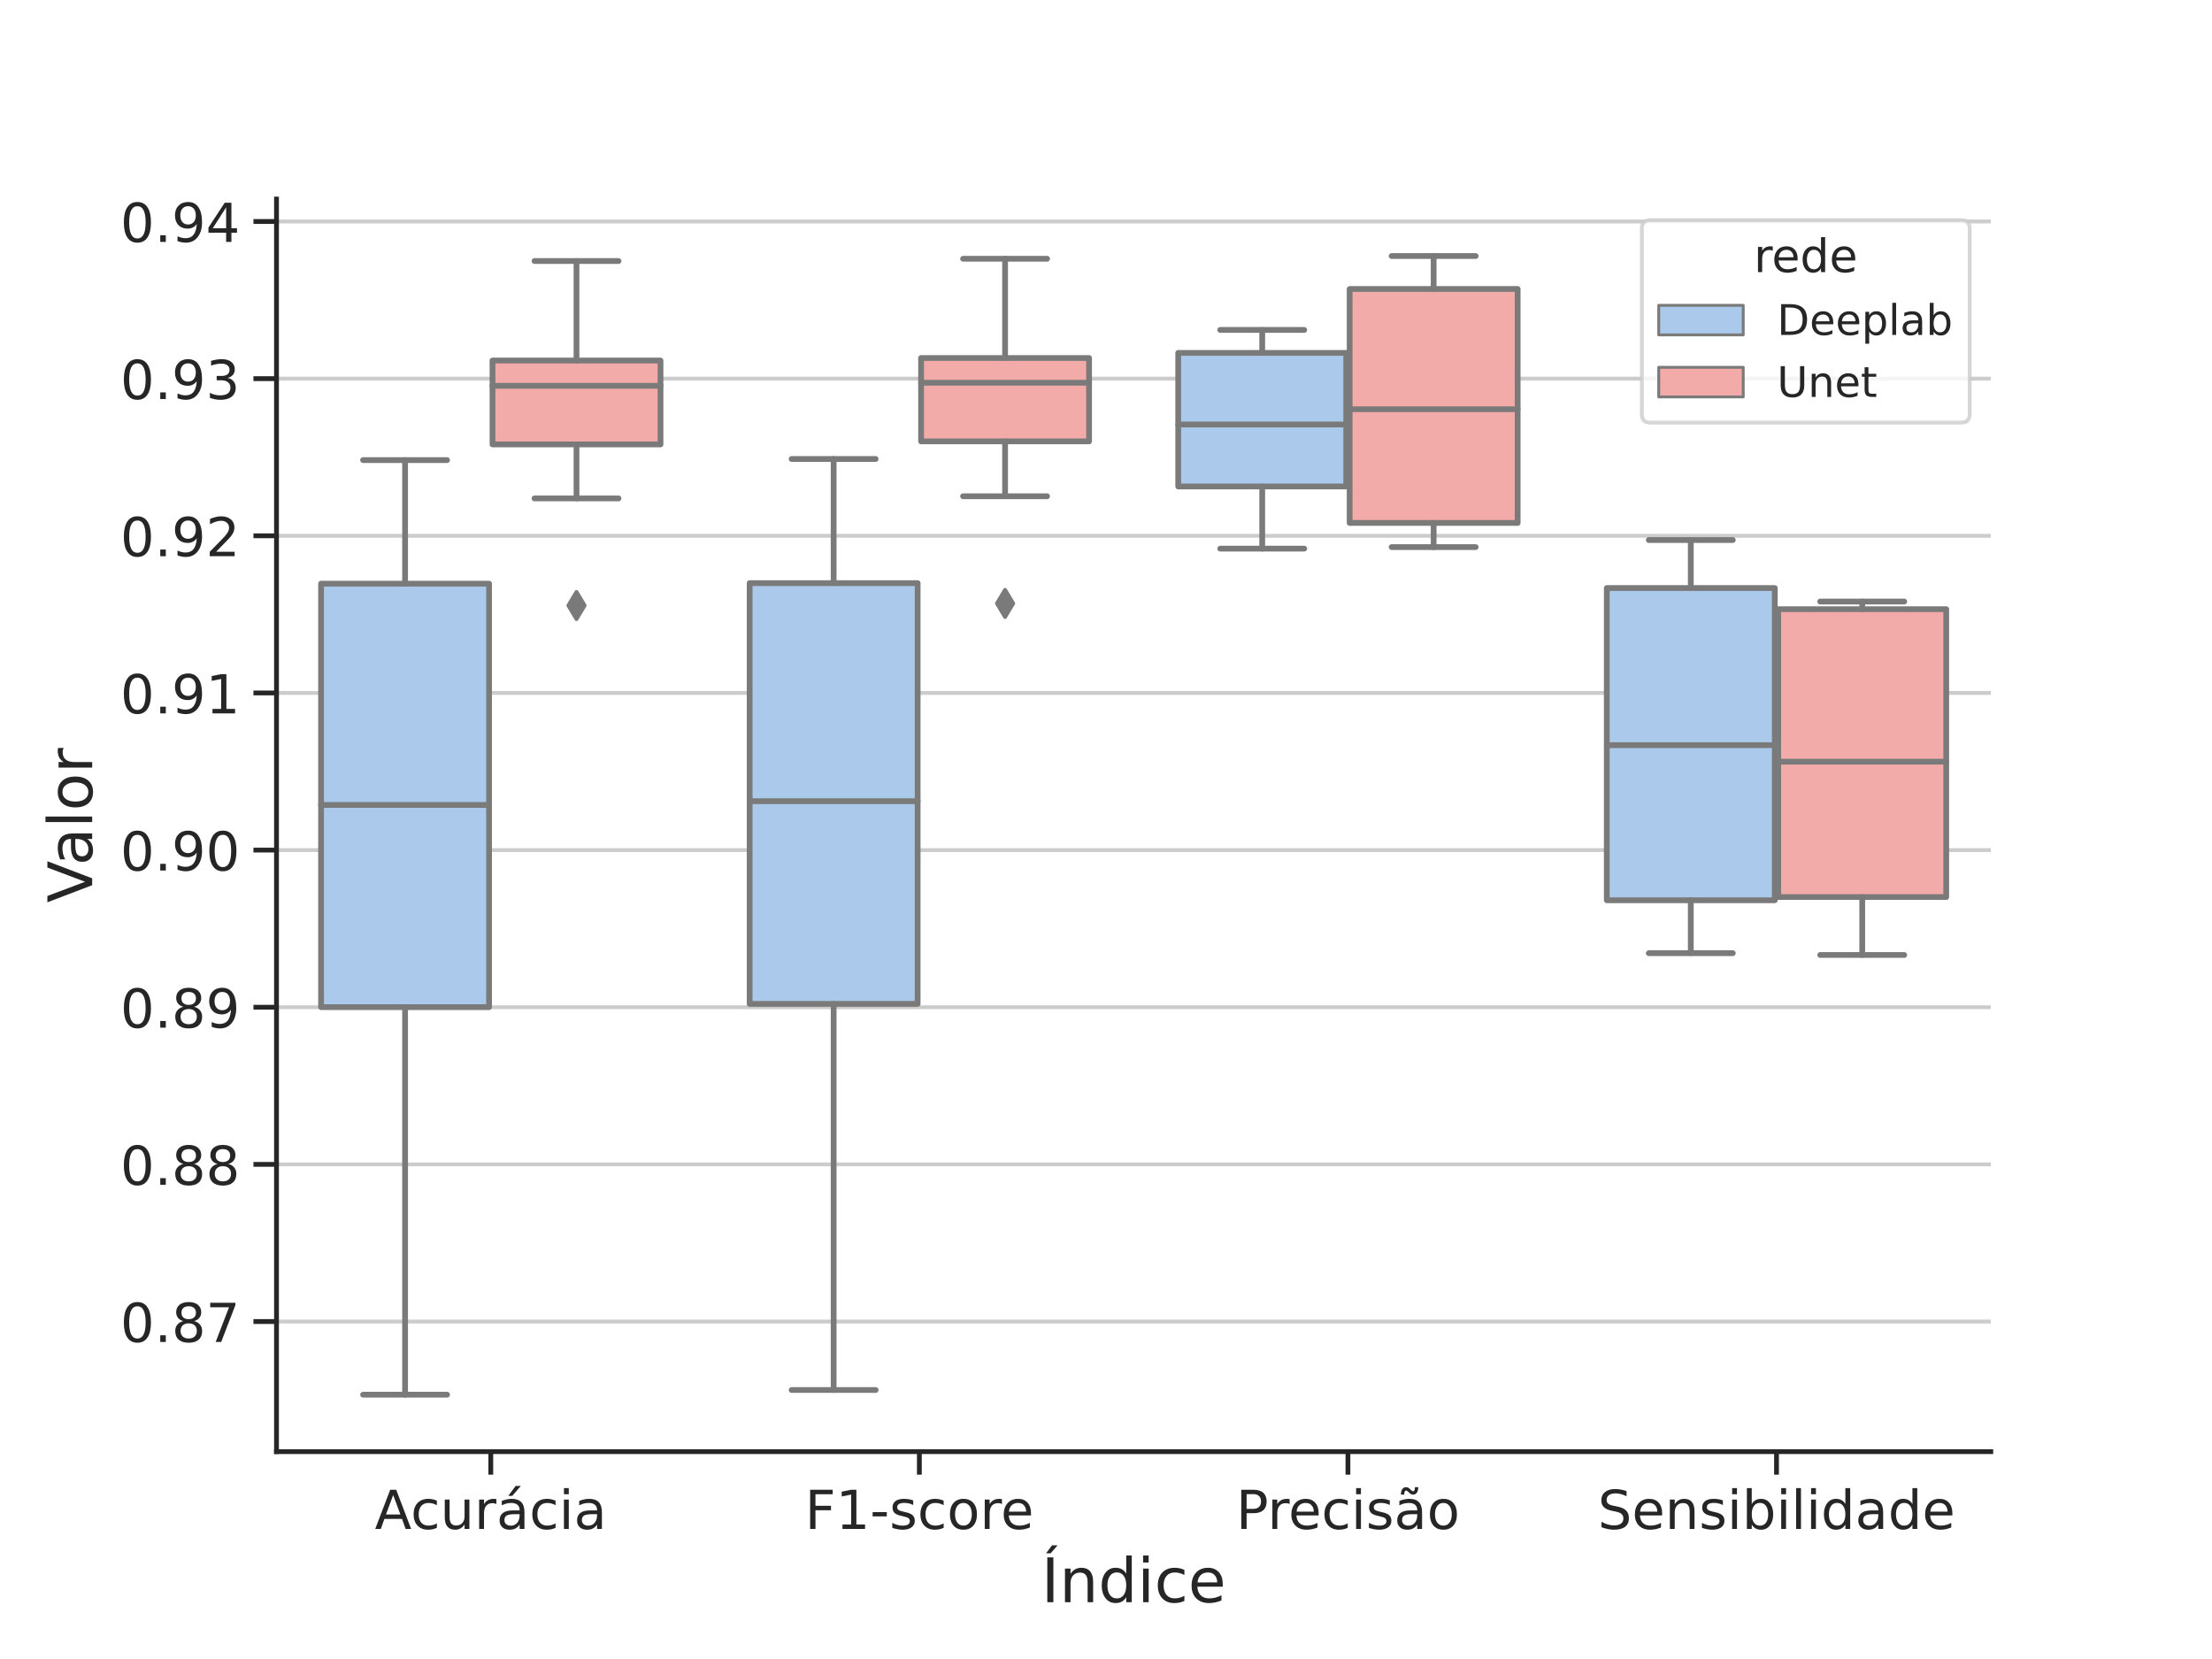 <?xml version="1.0" encoding="utf-8" standalone="no"?>
<!DOCTYPE svg PUBLIC "-//W3C//DTD SVG 1.1//EN"
  "http://www.w3.org/Graphics/SVG/1.1/DTD/svg11.dtd">
<!-- Created with matplotlib (https://matplotlib.org/) -->
<svg height="432pt" version="1.1" viewBox="0 0 576 432" width="576pt" xmlns="http://www.w3.org/2000/svg" xmlns:xlink="http://www.w3.org/1999/xlink">
 <defs>
  <style type="text/css">
*{stroke-linecap:butt;stroke-linejoin:round;}
  </style>
 </defs>
 <g id="figure_1">
  <g id="patch_1">
   <path d="M 0 432 
L 576 432 
L 576 0 
L 0 0 
z
" style="fill:#ffffff;"/>
  </g>
  <g id="axes_1">
   <g id="patch_2">
    <path d="M 72 378 
L 518.4 378 
L 518.4 51.84 
L 72 51.84 
z
" style="fill:#ffffff;"/>
   </g>
   <g id="matplotlib.axis_1">
    <g id="xtick_1">
     <g id="line2d_1">
      <defs>
       <path d="M 0 0 
L 0 6 
" id="m262dd14cc9" style="stroke:#262626;stroke-width:1.25;"/>
      </defs>
      <g>
       <use style="fill:#262626;stroke:#262626;stroke-width:1.25;" x="127.8" xlink:href="#m262dd14cc9" y="378"/>
      </g>
     </g>
     <g id="text_1">
      <!-- Acurácia -->
      <defs>
       <path d="M 34.188 63.188 
L 20.797 26.906 
L 47.609 26.906 
z
M 28.609 72.906 
L 39.797 72.906 
L 67.578 0 
L 57.328 0 
L 50.688 18.703 
L 17.828 18.703 
L 11.188 0 
L 0.781 0 
z
" id="DejaVuSans-65"/>
       <path d="M 48.781 52.594 
L 48.781 44.188 
Q 44.969 46.297 41.141 47.344 
Q 37.312 48.391 33.406 48.391 
Q 24.656 48.391 19.812 42.844 
Q 14.984 37.312 14.984 27.297 
Q 14.984 17.281 19.812 11.734 
Q 24.656 6.203 33.406 6.203 
Q 37.312 6.203 41.141 7.25 
Q 44.969 8.297 48.781 10.406 
L 48.781 2.094 
Q 45.016 0.344 40.984 -0.531 
Q 36.969 -1.422 32.422 -1.422 
Q 20.062 -1.422 12.781 6.344 
Q 5.516 14.109 5.516 27.297 
Q 5.516 40.672 12.859 48.328 
Q 20.219 56 33.016 56 
Q 37.156 56 41.109 55.141 
Q 45.062 54.297 48.781 52.594 
z
" id="DejaVuSans-99"/>
       <path d="M 8.5 21.578 
L 8.5 54.688 
L 17.484 54.688 
L 17.484 21.922 
Q 17.484 14.156 20.5 10.266 
Q 23.531 6.391 29.594 6.391 
Q 36.859 6.391 41.078 11.031 
Q 45.312 15.672 45.312 23.688 
L 45.312 54.688 
L 54.297 54.688 
L 54.297 0 
L 45.312 0 
L 45.312 8.406 
Q 42.047 3.422 37.719 1 
Q 33.406 -1.422 27.688 -1.422 
Q 18.266 -1.422 13.375 4.438 
Q 8.5 10.297 8.5 21.578 
z
M 31.109 56 
z
" id="DejaVuSans-117"/>
       <path d="M 41.109 46.297 
Q 39.594 47.172 37.812 47.578 
Q 36.031 48 33.891 48 
Q 26.266 48 22.188 43.047 
Q 18.109 38.094 18.109 28.812 
L 18.109 0 
L 9.078 0 
L 9.078 54.688 
L 18.109 54.688 
L 18.109 46.188 
Q 20.953 51.172 25.484 53.578 
Q 30.031 56 36.531 56 
Q 37.453 56 38.578 55.875 
Q 39.703 55.766 41.062 55.516 
z
" id="DejaVuSans-114"/>
       <path d="M 34.281 27.484 
Q 23.391 27.484 19.188 25 
Q 14.984 22.516 14.984 16.5 
Q 14.984 11.719 18.141 8.906 
Q 21.297 6.109 26.703 6.109 
Q 34.188 6.109 38.703 11.406 
Q 43.219 16.703 43.219 25.484 
L 43.219 27.484 
z
M 52.203 31.203 
L 52.203 0 
L 43.219 0 
L 43.219 8.297 
Q 40.141 3.328 35.547 0.953 
Q 30.953 -1.422 24.312 -1.422 
Q 15.922 -1.422 10.953 3.297 
Q 6 8.016 6 15.922 
Q 6 25.141 12.172 29.828 
Q 18.359 34.516 30.609 34.516 
L 43.219 34.516 
L 43.219 35.406 
Q 43.219 41.609 39.141 45 
Q 35.062 48.391 27.688 48.391 
Q 23 48.391 18.547 47.266 
Q 14.109 46.141 10.016 43.891 
L 10.016 52.203 
Q 14.938 54.109 19.578 55.047 
Q 24.219 56 28.609 56 
Q 40.484 56 46.344 49.844 
Q 52.203 43.703 52.203 31.203 
z
M 35.781 79.984 
L 45.5 79.984 
L 29.594 61.625 
L 22.109 61.625 
z
" id="DejaVuSans-225"/>
       <path d="M 9.422 54.688 
L 18.406 54.688 
L 18.406 0 
L 9.422 0 
z
M 9.422 75.984 
L 18.406 75.984 
L 18.406 64.594 
L 9.422 64.594 
z
" id="DejaVuSans-105"/>
       <path d="M 34.281 27.484 
Q 23.391 27.484 19.188 25 
Q 14.984 22.516 14.984 16.5 
Q 14.984 11.719 18.141 8.906 
Q 21.297 6.109 26.703 6.109 
Q 34.188 6.109 38.703 11.406 
Q 43.219 16.703 43.219 25.484 
L 43.219 27.484 
z
M 52.203 31.203 
L 52.203 0 
L 43.219 0 
L 43.219 8.297 
Q 40.141 3.328 35.547 0.953 
Q 30.953 -1.422 24.312 -1.422 
Q 15.922 -1.422 10.953 3.297 
Q 6 8.016 6 15.922 
Q 6 25.141 12.172 29.828 
Q 18.359 34.516 30.609 34.516 
L 43.219 34.516 
L 43.219 35.406 
Q 43.219 41.609 39.141 45 
Q 35.062 48.391 27.688 48.391 
Q 23 48.391 18.547 47.266 
Q 14.109 46.141 10.016 43.891 
L 10.016 52.203 
Q 14.938 54.109 19.578 55.047 
Q 24.219 56 28.609 56 
Q 40.484 56 46.344 49.844 
Q 52.203 43.703 52.203 31.203 
z
" id="DejaVuSans-97"/>
      </defs>
      <g style="fill:#262626;" transform="translate(97.598 398.138)scale(0.14 -0.14)">
       <use xlink:href="#DejaVuSans-65"/>
       <use x="66.658" xlink:href="#DejaVuSans-99"/>
       <use x="121.639" xlink:href="#DejaVuSans-117"/>
       <use x="185.018" xlink:href="#DejaVuSans-114"/>
       <use x="226.131" xlink:href="#DejaVuSans-225"/>
       <use x="287.41" xlink:href="#DejaVuSans-99"/>
       <use x="342.391" xlink:href="#DejaVuSans-105"/>
       <use x="370.174" xlink:href="#DejaVuSans-97"/>
      </g>
     </g>
    </g>
    <g id="xtick_2">
     <g id="line2d_2">
      <g>
       <use style="fill:#262626;stroke:#262626;stroke-width:1.25;" x="239.4" xlink:href="#m262dd14cc9" y="378"/>
      </g>
     </g>
     <g id="text_2">
      <!-- F1-score -->
      <defs>
       <path d="M 9.812 72.906 
L 51.703 72.906 
L 51.703 64.594 
L 19.672 64.594 
L 19.672 43.109 
L 48.578 43.109 
L 48.578 34.812 
L 19.672 34.812 
L 19.672 0 
L 9.812 0 
z
" id="DejaVuSans-70"/>
       <path d="M 12.406 8.297 
L 28.516 8.297 
L 28.516 63.922 
L 10.984 60.406 
L 10.984 69.391 
L 28.422 72.906 
L 38.281 72.906 
L 38.281 8.297 
L 54.391 8.297 
L 54.391 0 
L 12.406 0 
z
" id="DejaVuSans-49"/>
       <path d="M 4.891 31.391 
L 31.203 31.391 
L 31.203 23.391 
L 4.891 23.391 
z
" id="DejaVuSans-45"/>
       <path d="M 44.281 53.078 
L 44.281 44.578 
Q 40.484 46.531 36.375 47.5 
Q 32.281 48.484 27.875 48.484 
Q 21.188 48.484 17.844 46.438 
Q 14.5 44.391 14.5 40.281 
Q 14.5 37.156 16.891 35.375 
Q 19.281 33.594 26.516 31.984 
L 29.594 31.297 
Q 39.156 29.25 43.188 25.516 
Q 47.219 21.781 47.219 15.094 
Q 47.219 7.469 41.188 3.016 
Q 35.156 -1.422 24.609 -1.422 
Q 20.219 -1.422 15.453 -0.562 
Q 10.688 0.297 5.422 2 
L 5.422 11.281 
Q 10.406 8.688 15.234 7.391 
Q 20.062 6.109 24.812 6.109 
Q 31.156 6.109 34.562 8.281 
Q 37.984 10.453 37.984 14.406 
Q 37.984 18.062 35.516 20.016 
Q 33.062 21.969 24.703 23.781 
L 21.578 24.516 
Q 13.234 26.266 9.516 29.906 
Q 5.812 33.547 5.812 39.891 
Q 5.812 47.609 11.281 51.797 
Q 16.75 56 26.812 56 
Q 31.781 56 36.172 55.266 
Q 40.578 54.547 44.281 53.078 
z
" id="DejaVuSans-115"/>
       <path d="M 30.609 48.391 
Q 23.391 48.391 19.188 42.75 
Q 14.984 37.109 14.984 27.297 
Q 14.984 17.484 19.156 11.844 
Q 23.344 6.203 30.609 6.203 
Q 37.797 6.203 41.984 11.859 
Q 46.188 17.531 46.188 27.297 
Q 46.188 37.016 41.984 42.703 
Q 37.797 48.391 30.609 48.391 
z
M 30.609 56 
Q 42.328 56 49.016 48.375 
Q 55.719 40.766 55.719 27.297 
Q 55.719 13.875 49.016 6.219 
Q 42.328 -1.422 30.609 -1.422 
Q 18.844 -1.422 12.172 6.219 
Q 5.516 13.875 5.516 27.297 
Q 5.516 40.766 12.172 48.375 
Q 18.844 56 30.609 56 
z
" id="DejaVuSans-111"/>
       <path d="M 56.203 29.594 
L 56.203 25.203 
L 14.891 25.203 
Q 15.484 15.922 20.484 11.062 
Q 25.484 6.203 34.422 6.203 
Q 39.594 6.203 44.453 7.469 
Q 49.312 8.734 54.109 11.281 
L 54.109 2.781 
Q 49.266 0.734 44.188 -0.344 
Q 39.109 -1.422 33.891 -1.422 
Q 20.797 -1.422 13.156 6.188 
Q 5.516 13.812 5.516 26.812 
Q 5.516 40.234 12.766 48.109 
Q 20.016 56 32.328 56 
Q 43.359 56 49.781 48.891 
Q 56.203 41.797 56.203 29.594 
z
M 47.219 32.234 
Q 47.125 39.594 43.094 43.984 
Q 39.062 48.391 32.422 48.391 
Q 24.906 48.391 20.391 44.141 
Q 15.875 39.891 15.188 32.172 
z
" id="DejaVuSans-101"/>
      </defs>
      <g style="fill:#262626;" transform="translate(209.589 398.138)scale(0.14 -0.14)">
       <use xlink:href="#DejaVuSans-70"/>
       <use x="57.52" xlink:href="#DejaVuSans-49"/>
       <use x="121.143" xlink:href="#DejaVuSans-45"/>
       <use x="157.227" xlink:href="#DejaVuSans-115"/>
       <use x="209.326" xlink:href="#DejaVuSans-99"/>
       <use x="264.307" xlink:href="#DejaVuSans-111"/>
       <use x="325.488" xlink:href="#DejaVuSans-114"/>
       <use x="364.352" xlink:href="#DejaVuSans-101"/>
      </g>
     </g>
    </g>
    <g id="xtick_3">
     <g id="line2d_3">
      <g>
       <use style="fill:#262626;stroke:#262626;stroke-width:1.25;" x="351" xlink:href="#m262dd14cc9" y="378"/>
      </g>
     </g>
     <g id="text_3">
      <!-- Precisão -->
      <defs>
       <path d="M 19.672 64.797 
L 19.672 37.406 
L 32.078 37.406 
Q 38.969 37.406 42.719 40.969 
Q 46.484 44.531 46.484 51.125 
Q 46.484 57.672 42.719 61.234 
Q 38.969 64.797 32.078 64.797 
z
M 9.812 72.906 
L 32.078 72.906 
Q 44.344 72.906 50.609 67.359 
Q 56.891 61.812 56.891 51.125 
Q 56.891 40.328 50.609 34.812 
Q 44.344 29.297 32.078 29.297 
L 19.672 29.297 
L 19.672 0 
L 9.812 0 
z
" id="DejaVuSans-80"/>
       <path d="M 34.281 27.484 
Q 23.391 27.484 19.188 25 
Q 14.984 22.516 14.984 16.5 
Q 14.984 11.719 18.141 8.906 
Q 21.297 6.109 26.703 6.109 
Q 34.188 6.109 38.703 11.406 
Q 43.219 16.703 43.219 25.484 
L 43.219 27.484 
z
M 52.203 31.203 
L 52.203 0 
L 43.219 0 
L 43.219 8.297 
Q 40.141 3.328 35.547 0.953 
Q 30.953 -1.422 24.312 -1.422 
Q 15.922 -1.422 10.953 3.297 
Q 6 8.016 6 15.922 
Q 6 25.141 12.172 29.828 
Q 18.359 34.516 30.609 34.516 
L 43.219 34.516 
L 43.219 35.406 
Q 43.219 41.609 39.141 45 
Q 35.062 48.391 27.688 48.391 
Q 23 48.391 18.547 47.266 
Q 14.109 46.141 10.016 43.891 
L 10.016 52.203 
Q 14.938 54.109 19.578 55.047 
Q 24.219 56 28.609 56 
Q 40.484 56 46.344 49.844 
Q 52.203 43.703 52.203 31.203 
z
M 28.812 66.891 
L 26.016 69.578 
Q 24.953 70.562 24.141 71.016 
Q 23.344 71.484 22.703 71.484 
Q 20.844 71.484 19.969 69.703 
Q 19.094 67.922 18.984 63.922 
L 12.891 63.922 
Q 12.984 70.516 15.469 74.094 
Q 17.969 77.688 22.406 77.688 
Q 24.266 77.688 25.828 77 
Q 27.391 76.312 29.203 74.703 
L 31.984 72.016 
Q 33.047 71.047 33.859 70.578 
Q 34.672 70.125 35.297 70.125 
Q 37.156 70.125 38.031 71.906 
Q 38.906 73.688 39.016 77.688 
L 45.109 77.688 
Q 45.016 71.094 42.516 67.5 
Q 40.031 63.922 35.594 63.922 
Q 33.734 63.922 32.172 64.594 
Q 30.609 65.281 28.812 66.891 
z
" id="DejaVuSans-227"/>
      </defs>
      <g style="fill:#262626;" transform="translate(321.861 398.138)scale(0.14 -0.14)">
       <use xlink:href="#DejaVuSans-80"/>
       <use x="58.553" xlink:href="#DejaVuSans-114"/>
       <use x="97.416" xlink:href="#DejaVuSans-101"/>
       <use x="158.939" xlink:href="#DejaVuSans-99"/>
       <use x="213.92" xlink:href="#DejaVuSans-105"/>
       <use x="241.703" xlink:href="#DejaVuSans-115"/>
       <use x="293.803" xlink:href="#DejaVuSans-227"/>
       <use x="355.082" xlink:href="#DejaVuSans-111"/>
      </g>
     </g>
    </g>
    <g id="xtick_4">
     <g id="line2d_4">
      <g>
       <use style="fill:#262626;stroke:#262626;stroke-width:1.25;" x="462.6" xlink:href="#m262dd14cc9" y="378"/>
      </g>
     </g>
     <g id="text_4">
      <!-- Sensibilidade -->
      <defs>
       <path d="M 53.516 70.516 
L 53.516 60.891 
Q 47.906 63.578 42.922 64.891 
Q 37.938 66.219 33.297 66.219 
Q 25.25 66.219 20.875 63.094 
Q 16.5 59.969 16.5 54.203 
Q 16.5 49.359 19.406 46.891 
Q 22.312 44.438 30.422 42.922 
L 36.375 41.703 
Q 47.406 39.594 52.656 34.297 
Q 57.906 29 57.906 20.125 
Q 57.906 9.516 50.797 4.047 
Q 43.703 -1.422 29.984 -1.422 
Q 24.812 -1.422 18.969 -0.25 
Q 13.141 0.922 6.891 3.219 
L 6.891 13.375 
Q 12.891 10.016 18.656 8.297 
Q 24.422 6.594 29.984 6.594 
Q 38.422 6.594 43.016 9.906 
Q 47.609 13.234 47.609 19.391 
Q 47.609 24.75 44.312 27.781 
Q 41.016 30.812 33.5 32.328 
L 27.484 33.5 
Q 16.453 35.688 11.516 40.375 
Q 6.594 45.062 6.594 53.422 
Q 6.594 63.094 13.406 68.656 
Q 20.219 74.219 32.172 74.219 
Q 37.312 74.219 42.625 73.281 
Q 47.953 72.359 53.516 70.516 
z
" id="DejaVuSans-83"/>
       <path d="M 54.891 33.016 
L 54.891 0 
L 45.906 0 
L 45.906 32.719 
Q 45.906 40.484 42.875 44.328 
Q 39.844 48.188 33.797 48.188 
Q 26.516 48.188 22.312 43.547 
Q 18.109 38.922 18.109 30.906 
L 18.109 0 
L 9.078 0 
L 9.078 54.688 
L 18.109 54.688 
L 18.109 46.188 
Q 21.344 51.125 25.703 53.562 
Q 30.078 56 35.797 56 
Q 45.219 56 50.047 50.172 
Q 54.891 44.344 54.891 33.016 
z
" id="DejaVuSans-110"/>
       <path d="M 48.688 27.297 
Q 48.688 37.203 44.609 42.844 
Q 40.531 48.484 33.406 48.484 
Q 26.266 48.484 22.188 42.844 
Q 18.109 37.203 18.109 27.297 
Q 18.109 17.391 22.188 11.75 
Q 26.266 6.109 33.406 6.109 
Q 40.531 6.109 44.609 11.75 
Q 48.688 17.391 48.688 27.297 
z
M 18.109 46.391 
Q 20.953 51.266 25.266 53.625 
Q 29.594 56 35.594 56 
Q 45.562 56 51.781 48.094 
Q 58.016 40.188 58.016 27.297 
Q 58.016 14.406 51.781 6.484 
Q 45.562 -1.422 35.594 -1.422 
Q 29.594 -1.422 25.266 0.953 
Q 20.953 3.328 18.109 8.203 
L 18.109 0 
L 9.078 0 
L 9.078 75.984 
L 18.109 75.984 
z
" id="DejaVuSans-98"/>
       <path d="M 9.422 75.984 
L 18.406 75.984 
L 18.406 0 
L 9.422 0 
z
" id="DejaVuSans-108"/>
       <path d="M 45.406 46.391 
L 45.406 75.984 
L 54.391 75.984 
L 54.391 0 
L 45.406 0 
L 45.406 8.203 
Q 42.578 3.328 38.25 0.953 
Q 33.938 -1.422 27.875 -1.422 
Q 17.969 -1.422 11.734 6.484 
Q 5.516 14.406 5.516 27.297 
Q 5.516 40.188 11.734 48.094 
Q 17.969 56 27.875 56 
Q 33.938 56 38.25 53.625 
Q 42.578 51.266 45.406 46.391 
z
M 14.797 27.297 
Q 14.797 17.391 18.875 11.75 
Q 22.953 6.109 30.078 6.109 
Q 37.203 6.109 41.297 11.75 
Q 45.406 17.391 45.406 27.297 
Q 45.406 37.203 41.297 42.844 
Q 37.203 48.484 30.078 48.484 
Q 22.953 48.484 18.875 42.844 
Q 14.797 37.203 14.797 27.297 
z
" id="DejaVuSans-100"/>
      </defs>
      <g style="fill:#262626;" transform="translate(416.059 398.138)scale(0.14 -0.14)">
       <use xlink:href="#DejaVuSans-83"/>
       <use x="63.477" xlink:href="#DejaVuSans-101"/>
       <use x="125" xlink:href="#DejaVuSans-110"/>
       <use x="188.379" xlink:href="#DejaVuSans-115"/>
       <use x="240.479" xlink:href="#DejaVuSans-105"/>
       <use x="268.262" xlink:href="#DejaVuSans-98"/>
       <use x="331.738" xlink:href="#DejaVuSans-105"/>
       <use x="359.521" xlink:href="#DejaVuSans-108"/>
       <use x="387.305" xlink:href="#DejaVuSans-105"/>
       <use x="415.088" xlink:href="#DejaVuSans-100"/>
       <use x="478.564" xlink:href="#DejaVuSans-97"/>
       <use x="539.844" xlink:href="#DejaVuSans-100"/>
       <use x="603.32" xlink:href="#DejaVuSans-101"/>
      </g>
     </g>
    </g>
    <g id="text_5">
     <!-- Índice -->
     <defs>
      <path d="M 9.812 72.906 
L 19.672 72.906 
L 19.672 0 
L 9.812 0 
z
M 17.438 92.516 
L 26.469 92.516 
L 15.344 79.625 
L 7.859 79.625 
z
" id="DejaVuSans-205"/>
     </defs>
     <g style="fill:#262626;" transform="translate(271.147 417.207)scale(0.16 -0.16)">
      <use xlink:href="#DejaVuSans-205"/>
      <use x="29.492" xlink:href="#DejaVuSans-110"/>
      <use x="92.871" xlink:href="#DejaVuSans-100"/>
      <use x="156.348" xlink:href="#DejaVuSans-105"/>
      <use x="184.131" xlink:href="#DejaVuSans-99"/>
      <use x="239.111" xlink:href="#DejaVuSans-101"/>
     </g>
    </g>
   </g>
   <g id="matplotlib.axis_2">
    <g id="ytick_1">
     <g id="line2d_5">
      <path clip-path="url(#p1c56c47f8c)" d="M 72 344.126 
L 518.4 344.126 
" style="fill:none;stroke:#cccccc;stroke-linecap:round;"/>
     </g>
     <g id="line2d_6">
      <defs>
       <path d="M 0 0 
L -6 0 
" id="m6397fa5872" style="stroke:#262626;stroke-width:1.25;"/>
      </defs>
      <g>
       <use style="fill:#262626;stroke:#262626;stroke-width:1.25;" x="72" xlink:href="#m6397fa5872" y="344.126"/>
      </g>
     </g>
     <g id="text_6">
      <!-- 0.87 -->
      <defs>
       <path d="M 31.781 66.406 
Q 24.172 66.406 20.328 58.906 
Q 16.5 51.422 16.5 36.375 
Q 16.5 21.391 20.328 13.891 
Q 24.172 6.391 31.781 6.391 
Q 39.453 6.391 43.281 13.891 
Q 47.125 21.391 47.125 36.375 
Q 47.125 51.422 43.281 58.906 
Q 39.453 66.406 31.781 66.406 
z
M 31.781 74.219 
Q 44.047 74.219 50.516 64.516 
Q 56.984 54.828 56.984 36.375 
Q 56.984 17.969 50.516 8.266 
Q 44.047 -1.422 31.781 -1.422 
Q 19.531 -1.422 13.062 8.266 
Q 6.594 17.969 6.594 36.375 
Q 6.594 54.828 13.062 64.516 
Q 19.531 74.219 31.781 74.219 
z
" id="DejaVuSans-48"/>
       <path d="M 10.688 12.406 
L 21 12.406 
L 21 0 
L 10.688 0 
z
" id="DejaVuSans-46"/>
       <path d="M 31.781 34.625 
Q 24.75 34.625 20.719 30.859 
Q 16.703 27.094 16.703 20.516 
Q 16.703 13.922 20.719 10.156 
Q 24.75 6.391 31.781 6.391 
Q 38.812 6.391 42.859 10.172 
Q 46.922 13.969 46.922 20.516 
Q 46.922 27.094 42.891 30.859 
Q 38.875 34.625 31.781 34.625 
z
M 21.922 38.812 
Q 15.578 40.375 12.031 44.719 
Q 8.5 49.078 8.5 55.328 
Q 8.5 64.062 14.719 69.141 
Q 20.953 74.219 31.781 74.219 
Q 42.672 74.219 48.875 69.141 
Q 55.078 64.062 55.078 55.328 
Q 55.078 49.078 51.531 44.719 
Q 48 40.375 41.703 38.812 
Q 48.828 37.156 52.797 32.312 
Q 56.781 27.484 56.781 20.516 
Q 56.781 9.906 50.312 4.234 
Q 43.844 -1.422 31.781 -1.422 
Q 19.734 -1.422 13.25 4.234 
Q 6.781 9.906 6.781 20.516 
Q 6.781 27.484 10.781 32.312 
Q 14.797 37.156 21.922 38.812 
z
M 18.312 54.391 
Q 18.312 48.734 21.844 45.562 
Q 25.391 42.391 31.781 42.391 
Q 38.141 42.391 41.719 45.562 
Q 45.312 48.734 45.312 54.391 
Q 45.312 60.062 41.719 63.234 
Q 38.141 66.406 31.781 66.406 
Q 25.391 66.406 21.844 63.234 
Q 18.312 60.062 18.312 54.391 
z
" id="DejaVuSans-56"/>
       <path d="M 8.203 72.906 
L 55.078 72.906 
L 55.078 68.703 
L 28.609 0 
L 18.312 0 
L 43.219 64.594 
L 8.203 64.594 
z
" id="DejaVuSans-55"/>
      </defs>
      <g style="fill:#262626;" transform="translate(31.328 349.444)scale(0.14 -0.14)">
       <use xlink:href="#DejaVuSans-48"/>
       <use x="63.623" xlink:href="#DejaVuSans-46"/>
       <use x="95.41" xlink:href="#DejaVuSans-56"/>
       <use x="159.033" xlink:href="#DejaVuSans-55"/>
      </g>
     </g>
    </g>
    <g id="ytick_2">
     <g id="line2d_7">
      <path clip-path="url(#p1c56c47f8c)" d="M 72 303.204 
L 518.4 303.204 
" style="fill:none;stroke:#cccccc;stroke-linecap:round;"/>
     </g>
     <g id="line2d_8">
      <g>
       <use style="fill:#262626;stroke:#262626;stroke-width:1.25;" x="72" xlink:href="#m6397fa5872" y="303.204"/>
      </g>
     </g>
     <g id="text_7">
      <!-- 0.88 -->
      <g style="fill:#262626;" transform="translate(31.328 308.523)scale(0.14 -0.14)">
       <use xlink:href="#DejaVuSans-48"/>
       <use x="63.623" xlink:href="#DejaVuSans-46"/>
       <use x="95.41" xlink:href="#DejaVuSans-56"/>
       <use x="159.033" xlink:href="#DejaVuSans-56"/>
      </g>
     </g>
    </g>
    <g id="ytick_3">
     <g id="line2d_9">
      <path clip-path="url(#p1c56c47f8c)" d="M 72 262.283 
L 518.4 262.283 
" style="fill:none;stroke:#cccccc;stroke-linecap:round;"/>
     </g>
     <g id="line2d_10">
      <g>
       <use style="fill:#262626;stroke:#262626;stroke-width:1.25;" x="72" xlink:href="#m6397fa5872" y="262.283"/>
      </g>
     </g>
     <g id="text_8">
      <!-- 0.89 -->
      <defs>
       <path d="M 10.984 1.516 
L 10.984 10.5 
Q 14.703 8.734 18.5 7.812 
Q 22.312 6.891 25.984 6.891 
Q 35.75 6.891 40.891 13.453 
Q 46.047 20.016 46.781 33.406 
Q 43.953 29.203 39.594 26.953 
Q 35.25 24.703 29.984 24.703 
Q 19.047 24.703 12.672 31.312 
Q 6.297 37.938 6.297 49.422 
Q 6.297 60.641 12.938 67.422 
Q 19.578 74.219 30.609 74.219 
Q 43.266 74.219 49.922 64.516 
Q 56.594 54.828 56.594 36.375 
Q 56.594 19.141 48.406 8.859 
Q 40.234 -1.422 26.422 -1.422 
Q 22.703 -1.422 18.891 -0.688 
Q 15.094 0.047 10.984 1.516 
z
M 30.609 32.422 
Q 37.25 32.422 41.125 36.953 
Q 45.016 41.5 45.016 49.422 
Q 45.016 57.281 41.125 61.844 
Q 37.25 66.406 30.609 66.406 
Q 23.969 66.406 20.094 61.844 
Q 16.219 57.281 16.219 49.422 
Q 16.219 41.5 20.094 36.953 
Q 23.969 32.422 30.609 32.422 
z
" id="DejaVuSans-57"/>
      </defs>
      <g style="fill:#262626;" transform="translate(31.328 267.601)scale(0.14 -0.14)">
       <use xlink:href="#DejaVuSans-48"/>
       <use x="63.623" xlink:href="#DejaVuSans-46"/>
       <use x="95.41" xlink:href="#DejaVuSans-56"/>
       <use x="159.033" xlink:href="#DejaVuSans-57"/>
      </g>
     </g>
    </g>
    <g id="ytick_4">
     <g id="line2d_11">
      <path clip-path="url(#p1c56c47f8c)" d="M 72 221.361 
L 518.4 221.361 
" style="fill:none;stroke:#cccccc;stroke-linecap:round;"/>
     </g>
     <g id="line2d_12">
      <g>
       <use style="fill:#262626;stroke:#262626;stroke-width:1.25;" x="72" xlink:href="#m6397fa5872" y="221.361"/>
      </g>
     </g>
     <g id="text_9">
      <!-- 0.90 -->
      <g style="fill:#262626;" transform="translate(31.328 226.68)scale(0.14 -0.14)">
       <use xlink:href="#DejaVuSans-48"/>
       <use x="63.623" xlink:href="#DejaVuSans-46"/>
       <use x="95.41" xlink:href="#DejaVuSans-57"/>
       <use x="159.033" xlink:href="#DejaVuSans-48"/>
      </g>
     </g>
    </g>
    <g id="ytick_5">
     <g id="line2d_13">
      <path clip-path="url(#p1c56c47f8c)" d="M 72 180.44 
L 518.4 180.44 
" style="fill:none;stroke:#cccccc;stroke-linecap:round;"/>
     </g>
     <g id="line2d_14">
      <g>
       <use style="fill:#262626;stroke:#262626;stroke-width:1.25;" x="72" xlink:href="#m6397fa5872" y="180.44"/>
      </g>
     </g>
     <g id="text_10">
      <!-- 0.91 -->
      <g style="fill:#262626;" transform="translate(31.328 185.758)scale(0.14 -0.14)">
       <use xlink:href="#DejaVuSans-48"/>
       <use x="63.623" xlink:href="#DejaVuSans-46"/>
       <use x="95.41" xlink:href="#DejaVuSans-57"/>
       <use x="159.033" xlink:href="#DejaVuSans-49"/>
      </g>
     </g>
    </g>
    <g id="ytick_6">
     <g id="line2d_15">
      <path clip-path="url(#p1c56c47f8c)" d="M 72 139.518 
L 518.4 139.518 
" style="fill:none;stroke:#cccccc;stroke-linecap:round;"/>
     </g>
     <g id="line2d_16">
      <g>
       <use style="fill:#262626;stroke:#262626;stroke-width:1.25;" x="72" xlink:href="#m6397fa5872" y="139.518"/>
      </g>
     </g>
     <g id="text_11">
      <!-- 0.92 -->
      <defs>
       <path d="M 19.188 8.297 
L 53.609 8.297 
L 53.609 0 
L 7.328 0 
L 7.328 8.297 
Q 12.938 14.109 22.625 23.891 
Q 32.328 33.688 34.812 36.531 
Q 39.547 41.844 41.422 45.531 
Q 43.312 49.219 43.312 52.781 
Q 43.312 58.594 39.234 62.25 
Q 35.156 65.922 28.609 65.922 
Q 23.969 65.922 18.812 64.312 
Q 13.672 62.703 7.812 59.422 
L 7.812 69.391 
Q 13.766 71.781 18.938 73 
Q 24.125 74.219 28.422 74.219 
Q 39.75 74.219 46.484 68.547 
Q 53.219 62.891 53.219 53.422 
Q 53.219 48.922 51.531 44.891 
Q 49.859 40.875 45.406 35.406 
Q 44.188 33.984 37.641 27.219 
Q 31.109 20.453 19.188 8.297 
z
" id="DejaVuSans-50"/>
      </defs>
      <g style="fill:#262626;" transform="translate(31.328 144.837)scale(0.14 -0.14)">
       <use xlink:href="#DejaVuSans-48"/>
       <use x="63.623" xlink:href="#DejaVuSans-46"/>
       <use x="95.41" xlink:href="#DejaVuSans-57"/>
       <use x="159.033" xlink:href="#DejaVuSans-50"/>
      </g>
     </g>
    </g>
    <g id="ytick_7">
     <g id="line2d_17">
      <path clip-path="url(#p1c56c47f8c)" d="M 72 98.597 
L 518.4 98.597 
" style="fill:none;stroke:#cccccc;stroke-linecap:round;"/>
     </g>
     <g id="line2d_18">
      <g>
       <use style="fill:#262626;stroke:#262626;stroke-width:1.25;" x="72" xlink:href="#m6397fa5872" y="98.597"/>
      </g>
     </g>
     <g id="text_12">
      <!-- 0.93 -->
      <defs>
       <path d="M 40.578 39.312 
Q 47.656 37.797 51.625 33 
Q 55.609 28.219 55.609 21.188 
Q 55.609 10.406 48.188 4.484 
Q 40.766 -1.422 27.094 -1.422 
Q 22.516 -1.422 17.656 -0.516 
Q 12.797 0.391 7.625 2.203 
L 7.625 11.719 
Q 11.719 9.328 16.594 8.109 
Q 21.484 6.891 26.812 6.891 
Q 36.078 6.891 40.938 10.547 
Q 45.797 14.203 45.797 21.188 
Q 45.797 27.641 41.281 31.266 
Q 36.766 34.906 28.719 34.906 
L 20.219 34.906 
L 20.219 43.016 
L 29.109 43.016 
Q 36.375 43.016 40.234 45.922 
Q 44.094 48.828 44.094 54.297 
Q 44.094 59.906 40.109 62.906 
Q 36.141 65.922 28.719 65.922 
Q 24.656 65.922 20.016 65.031 
Q 15.375 64.156 9.812 62.312 
L 9.812 71.094 
Q 15.438 72.656 20.344 73.438 
Q 25.25 74.219 29.594 74.219 
Q 40.828 74.219 47.359 69.109 
Q 53.906 64.016 53.906 55.328 
Q 53.906 49.266 50.438 45.094 
Q 46.969 40.922 40.578 39.312 
z
" id="DejaVuSans-51"/>
      </defs>
      <g style="fill:#262626;" transform="translate(31.328 103.915)scale(0.14 -0.14)">
       <use xlink:href="#DejaVuSans-48"/>
       <use x="63.623" xlink:href="#DejaVuSans-46"/>
       <use x="95.41" xlink:href="#DejaVuSans-57"/>
       <use x="159.033" xlink:href="#DejaVuSans-51"/>
      </g>
     </g>
    </g>
    <g id="ytick_8">
     <g id="line2d_19">
      <path clip-path="url(#p1c56c47f8c)" d="M 72 57.675 
L 518.4 57.675 
" style="fill:none;stroke:#cccccc;stroke-linecap:round;"/>
     </g>
     <g id="line2d_20">
      <g>
       <use style="fill:#262626;stroke:#262626;stroke-width:1.25;" x="72" xlink:href="#m6397fa5872" y="57.675"/>
      </g>
     </g>
     <g id="text_13">
      <!-- 0.94 -->
      <defs>
       <path d="M 37.797 64.312 
L 12.891 25.391 
L 37.797 25.391 
z
M 35.203 72.906 
L 47.609 72.906 
L 47.609 25.391 
L 58.016 25.391 
L 58.016 17.188 
L 47.609 17.188 
L 47.609 0 
L 37.797 0 
L 37.797 17.188 
L 4.891 17.188 
L 4.891 26.703 
z
" id="DejaVuSans-52"/>
      </defs>
      <g style="fill:#262626;" transform="translate(31.328 62.994)scale(0.14 -0.14)">
       <use xlink:href="#DejaVuSans-48"/>
       <use x="63.623" xlink:href="#DejaVuSans-46"/>
       <use x="95.41" xlink:href="#DejaVuSans-57"/>
       <use x="159.033" xlink:href="#DejaVuSans-52"/>
      </g>
     </g>
    </g>
    <g id="text_14">
     <!-- Valor -->
     <defs>
      <path d="M 28.609 0 
L 0.781 72.906 
L 11.078 72.906 
L 34.188 11.531 
L 57.328 72.906 
L 67.578 72.906 
L 39.797 0 
z
" id="DejaVuSans-86"/>
     </defs>
     <g style="fill:#262626;" transform="translate(24.001 235.081)rotate(-90)scale(0.16 -0.16)">
      <use xlink:href="#DejaVuSans-86"/>
      <use x="60.658" xlink:href="#DejaVuSans-97"/>
      <use x="121.938" xlink:href="#DejaVuSans-108"/>
      <use x="149.721" xlink:href="#DejaVuSans-111"/>
      <use x="210.902" xlink:href="#DejaVuSans-114"/>
     </g>
    </g>
   </g>
   <g id="patch_3">
    <path clip-path="url(#p1c56c47f8c)" d="M 83.606 262.253 
L 127.354 262.253 
L 127.354 151.989 
L 83.606 151.989 
L 83.606 262.253 
z
" style="fill:#abc9ea;stroke:#7a7a7a;stroke-linejoin:miter;stroke-width:1.5;"/>
   </g>
   <g id="patch_4">
    <path clip-path="url(#p1c56c47f8c)" d="M 128.246 115.724 
L 171.994 115.724 
L 171.994 93.881 
L 128.246 93.881 
L 128.246 115.724 
z
" style="fill:#f2aba8;stroke:#7a7a7a;stroke-linejoin:miter;stroke-width:1.5;"/>
   </g>
   <g id="patch_5">
    <path clip-path="url(#p1c56c47f8c)" d="M 195.206 261.41 
L 238.954 261.41 
L 238.954 151.846 
L 195.206 151.846 
L 195.206 261.41 
z
" style="fill:#abc9ea;stroke:#7a7a7a;stroke-linejoin:miter;stroke-width:1.5;"/>
   </g>
   <g id="patch_6">
    <path clip-path="url(#p1c56c47f8c)" d="M 239.846 114.931 
L 283.594 114.931 
L 283.594 93.227 
L 239.846 93.227 
L 239.846 114.931 
z
" style="fill:#f2aba8;stroke:#7a7a7a;stroke-linejoin:miter;stroke-width:1.5;"/>
   </g>
   <g id="patch_7">
    <path clip-path="url(#p1c56c47f8c)" d="M 306.806 126.679 
L 350.554 126.679 
L 350.554 91.893 
L 306.806 91.893 
L 306.806 126.679 
z
" style="fill:#abc9ea;stroke:#7a7a7a;stroke-linejoin:miter;stroke-width:1.5;"/>
   </g>
   <g id="patch_8">
    <path clip-path="url(#p1c56c47f8c)" d="M 351.446 136.17 
L 395.194 136.17 
L 395.194 75.251 
L 351.446 75.251 
L 351.446 136.17 
z
" style="fill:#f2aba8;stroke:#7a7a7a;stroke-linejoin:miter;stroke-width:1.5;"/>
   </g>
   <g id="patch_9">
    <path clip-path="url(#p1c56c47f8c)" d="M 418.406 234.423 
L 462.154 234.423 
L 462.154 153.123 
L 418.406 153.123 
L 418.406 234.423 
z
" style="fill:#abc9ea;stroke:#7a7a7a;stroke-linejoin:miter;stroke-width:1.5;"/>
   </g>
   <g id="patch_10">
    <path clip-path="url(#p1c56c47f8c)" d="M 463.046 233.585 
L 506.794 233.585 
L 506.794 158.63 
L 463.046 158.63 
L 463.046 233.585 
z
" style="fill:#f2aba8;stroke:#7a7a7a;stroke-linejoin:miter;stroke-width:1.5;"/>
   </g>
   <g id="patch_11">
    <path clip-path="url(#p1c56c47f8c)" d="M 127.8 3904.297 
L 127.8 3904.297 
L 127.8 3904.297 
L 127.8 3904.297 
z
" style="fill:#abc9ea;stroke:#7a7a7a;stroke-linejoin:miter;stroke-width:0.75;"/>
   </g>
   <g id="patch_12">
    <path clip-path="url(#p1c56c47f8c)" d="M 127.8 3904.297 
L 127.8 3904.297 
L 127.8 3904.297 
L 127.8 3904.297 
z
" style="fill:#f2aba8;stroke:#7a7a7a;stroke-linejoin:miter;stroke-width:0.75;"/>
   </g>
   <g id="line2d_21">
    <path clip-path="url(#p1c56c47f8c)" d="M 105.48 262.253 
L 105.48 363.175 
" style="fill:none;stroke:#7a7a7a;stroke-linecap:round;stroke-width:1.5;"/>
   </g>
   <g id="line2d_22">
    <path clip-path="url(#p1c56c47f8c)" d="M 105.48 151.989 
L 105.48 119.81 
" style="fill:none;stroke:#7a7a7a;stroke-linecap:round;stroke-width:1.5;"/>
   </g>
   <g id="line2d_23">
    <path clip-path="url(#p1c56c47f8c)" d="M 94.543 363.175 
L 116.417 363.175 
" style="fill:none;stroke:#7a7a7a;stroke-linecap:round;stroke-width:1.5;"/>
   </g>
   <g id="line2d_24">
    <path clip-path="url(#p1c56c47f8c)" d="M 94.543 119.81 
L 116.417 119.81 
" style="fill:none;stroke:#7a7a7a;stroke-linecap:round;stroke-width:1.5;"/>
   </g>
   <g id="line2d_25"/>
   <g id="line2d_26">
    <path clip-path="url(#p1c56c47f8c)" d="M 150.12 115.724 
L 150.12 129.787 
" style="fill:none;stroke:#7a7a7a;stroke-linecap:round;stroke-width:1.5;"/>
   </g>
   <g id="line2d_27">
    <path clip-path="url(#p1c56c47f8c)" d="M 150.12 93.881 
L 150.12 67.971 
" style="fill:none;stroke:#7a7a7a;stroke-linecap:round;stroke-width:1.5;"/>
   </g>
   <g id="line2d_28">
    <path clip-path="url(#p1c56c47f8c)" d="M 139.183 129.787 
L 161.057 129.787 
" style="fill:none;stroke:#7a7a7a;stroke-linecap:round;stroke-width:1.5;"/>
   </g>
   <g id="line2d_29">
    <path clip-path="url(#p1c56c47f8c)" d="M 139.183 67.971 
L 161.057 67.971 
" style="fill:none;stroke:#7a7a7a;stroke-linecap:round;stroke-width:1.5;"/>
   </g>
   <g id="line2d_30">
    <defs>
     <path d="M -0 3.536 
L 2.121 0 
L -0 -3.536 
L -2.121 -0 
z
" id="mc6363bd65b" style="stroke:#7a7a7a;stroke-linejoin:miter;"/>
    </defs>
    <g clip-path="url(#p1c56c47f8c)">
     <use style="fill:#7a7a7a;stroke:#7a7a7a;stroke-linejoin:miter;" x="150.12" xlink:href="#mc6363bd65b" y="157.675"/>
    </g>
   </g>
   <g id="line2d_31">
    <path clip-path="url(#p1c56c47f8c)" d="M 217.08 261.41 
L 217.08 361.951 
" style="fill:none;stroke:#7a7a7a;stroke-linecap:round;stroke-width:1.5;"/>
   </g>
   <g id="line2d_32">
    <path clip-path="url(#p1c56c47f8c)" d="M 217.08 151.846 
L 217.08 119.52 
" style="fill:none;stroke:#7a7a7a;stroke-linecap:round;stroke-width:1.5;"/>
   </g>
   <g id="line2d_33">
    <path clip-path="url(#p1c56c47f8c)" d="M 206.143 361.951 
L 228.017 361.951 
" style="fill:none;stroke:#7a7a7a;stroke-linecap:round;stroke-width:1.5;"/>
   </g>
   <g id="line2d_34">
    <path clip-path="url(#p1c56c47f8c)" d="M 206.143 119.52 
L 228.017 119.52 
" style="fill:none;stroke:#7a7a7a;stroke-linecap:round;stroke-width:1.5;"/>
   </g>
   <g id="line2d_35"/>
   <g id="line2d_36">
    <path clip-path="url(#p1c56c47f8c)" d="M 261.72 114.931 
L 261.72 129.226 
" style="fill:none;stroke:#7a7a7a;stroke-linecap:round;stroke-width:1.5;"/>
   </g>
   <g id="line2d_37">
    <path clip-path="url(#p1c56c47f8c)" d="M 261.72 93.227 
L 261.72 67.377 
" style="fill:none;stroke:#7a7a7a;stroke-linecap:round;stroke-width:1.5;"/>
   </g>
   <g id="line2d_38">
    <path clip-path="url(#p1c56c47f8c)" d="M 250.783 129.226 
L 272.657 129.226 
" style="fill:none;stroke:#7a7a7a;stroke-linecap:round;stroke-width:1.5;"/>
   </g>
   <g id="line2d_39">
    <path clip-path="url(#p1c56c47f8c)" d="M 250.783 67.377 
L 272.657 67.377 
" style="fill:none;stroke:#7a7a7a;stroke-linecap:round;stroke-width:1.5;"/>
   </g>
   <g id="line2d_40">
    <g clip-path="url(#p1c56c47f8c)">
     <use style="fill:#7a7a7a;stroke:#7a7a7a;stroke-linejoin:miter;" x="261.72" xlink:href="#mc6363bd65b" y="157.131"/>
    </g>
   </g>
   <g id="line2d_41">
    <path clip-path="url(#p1c56c47f8c)" d="M 328.68 126.679 
L 328.68 142.865 
" style="fill:none;stroke:#7a7a7a;stroke-linecap:round;stroke-width:1.5;"/>
   </g>
   <g id="line2d_42">
    <path clip-path="url(#p1c56c47f8c)" d="M 328.68 91.893 
L 328.68 85.911 
" style="fill:none;stroke:#7a7a7a;stroke-linecap:round;stroke-width:1.5;"/>
   </g>
   <g id="line2d_43">
    <path clip-path="url(#p1c56c47f8c)" d="M 317.743 142.865 
L 339.617 142.865 
" style="fill:none;stroke:#7a7a7a;stroke-linecap:round;stroke-width:1.5;"/>
   </g>
   <g id="line2d_44">
    <path clip-path="url(#p1c56c47f8c)" d="M 317.743 85.911 
L 339.617 85.911 
" style="fill:none;stroke:#7a7a7a;stroke-linecap:round;stroke-width:1.5;"/>
   </g>
   <g id="line2d_45"/>
   <g id="line2d_46">
    <path clip-path="url(#p1c56c47f8c)" d="M 373.32 136.17 
L 373.32 142.464 
" style="fill:none;stroke:#7a7a7a;stroke-linecap:round;stroke-width:1.5;"/>
   </g>
   <g id="line2d_47">
    <path clip-path="url(#p1c56c47f8c)" d="M 373.32 75.251 
L 373.32 66.665 
" style="fill:none;stroke:#7a7a7a;stroke-linecap:round;stroke-width:1.5;"/>
   </g>
   <g id="line2d_48">
    <path clip-path="url(#p1c56c47f8c)" d="M 362.383 142.464 
L 384.257 142.464 
" style="fill:none;stroke:#7a7a7a;stroke-linecap:round;stroke-width:1.5;"/>
   </g>
   <g id="line2d_49">
    <path clip-path="url(#p1c56c47f8c)" d="M 362.383 66.665 
L 384.257 66.665 
" style="fill:none;stroke:#7a7a7a;stroke-linecap:round;stroke-width:1.5;"/>
   </g>
   <g id="line2d_50"/>
   <g id="line2d_51">
    <path clip-path="url(#p1c56c47f8c)" d="M 440.28 234.423 
L 440.28 248.201 
" style="fill:none;stroke:#7a7a7a;stroke-linecap:round;stroke-width:1.5;"/>
   </g>
   <g id="line2d_52">
    <path clip-path="url(#p1c56c47f8c)" d="M 440.28 153.123 
L 440.28 140.619 
" style="fill:none;stroke:#7a7a7a;stroke-linecap:round;stroke-width:1.5;"/>
   </g>
   <g id="line2d_53">
    <path clip-path="url(#p1c56c47f8c)" d="M 429.343 248.201 
L 451.217 248.201 
" style="fill:none;stroke:#7a7a7a;stroke-linecap:round;stroke-width:1.5;"/>
   </g>
   <g id="line2d_54">
    <path clip-path="url(#p1c56c47f8c)" d="M 429.343 140.619 
L 451.217 140.619 
" style="fill:none;stroke:#7a7a7a;stroke-linecap:round;stroke-width:1.5;"/>
   </g>
   <g id="line2d_55"/>
   <g id="line2d_56">
    <path clip-path="url(#p1c56c47f8c)" d="M 484.92 233.585 
L 484.92 248.672 
" style="fill:none;stroke:#7a7a7a;stroke-linecap:round;stroke-width:1.5;"/>
   </g>
   <g id="line2d_57">
    <path clip-path="url(#p1c56c47f8c)" d="M 484.92 158.63 
L 484.92 156.64 
" style="fill:none;stroke:#7a7a7a;stroke-linecap:round;stroke-width:1.5;"/>
   </g>
   <g id="line2d_58">
    <path clip-path="url(#p1c56c47f8c)" d="M 473.983 248.672 
L 495.857 248.672 
" style="fill:none;stroke:#7a7a7a;stroke-linecap:round;stroke-width:1.5;"/>
   </g>
   <g id="line2d_59">
    <path clip-path="url(#p1c56c47f8c)" d="M 473.983 156.64 
L 495.857 156.64 
" style="fill:none;stroke:#7a7a7a;stroke-linecap:round;stroke-width:1.5;"/>
   </g>
   <g id="line2d_60"/>
   <g id="line2d_61">
    <path clip-path="url(#p1c56c47f8c)" d="M 83.606 209.6 
L 127.354 209.6 
" style="fill:none;stroke:#7a7a7a;stroke-linecap:round;stroke-width:1.5;"/>
   </g>
   <g id="line2d_62">
    <path clip-path="url(#p1c56c47f8c)" d="M 128.246 100.463 
L 171.994 100.463 
" style="fill:none;stroke:#7a7a7a;stroke-linecap:round;stroke-width:1.5;"/>
   </g>
   <g id="line2d_63">
    <path clip-path="url(#p1c56c47f8c)" d="M 195.206 208.634 
L 238.954 208.634 
" style="fill:none;stroke:#7a7a7a;stroke-linecap:round;stroke-width:1.5;"/>
   </g>
   <g id="line2d_64">
    <path clip-path="url(#p1c56c47f8c)" d="M 239.846 99.665 
L 283.594 99.665 
" style="fill:none;stroke:#7a7a7a;stroke-linecap:round;stroke-width:1.5;"/>
   </g>
   <g id="line2d_65">
    <path clip-path="url(#p1c56c47f8c)" d="M 306.806 110.529 
L 350.554 110.529 
" style="fill:none;stroke:#7a7a7a;stroke-linecap:round;stroke-width:1.5;"/>
   </g>
   <g id="line2d_66">
    <path clip-path="url(#p1c56c47f8c)" d="M 351.446 106.56 
L 395.194 106.56 
" style="fill:none;stroke:#7a7a7a;stroke-linecap:round;stroke-width:1.5;"/>
   </g>
   <g id="line2d_67">
    <path clip-path="url(#p1c56c47f8c)" d="M 418.406 194.046 
L 462.154 194.046 
" style="fill:none;stroke:#7a7a7a;stroke-linecap:round;stroke-width:1.5;"/>
   </g>
   <g id="line2d_68">
    <path clip-path="url(#p1c56c47f8c)" d="M 463.046 198.335 
L 506.794 198.335 
" style="fill:none;stroke:#7a7a7a;stroke-linecap:round;stroke-width:1.5;"/>
   </g>
   <g id="patch_13">
    <path d="M 72 378 
L 72 51.84 
" style="fill:none;stroke:#262626;stroke-linecap:square;stroke-linejoin:miter;stroke-width:1.25;"/>
   </g>
   <g id="patch_14">
    <path d="M 72 378 
L 518.4 378 
" style="fill:none;stroke:#262626;stroke-linecap:square;stroke-linejoin:miter;stroke-width:1.25;"/>
   </g>
   <g id="legend_1">
    <g id="patch_15">
     <path d="M 429.73 110.046 
L 510.7 110.046 
Q 512.9 110.046 512.9 107.846 
L 512.9 59.54 
Q 512.9 57.34 510.7 57.34 
L 429.73 57.34 
Q 427.53 57.34 427.53 59.54 
L 427.53 107.846 
Q 427.53 110.046 429.73 110.046 
z
" style="fill:#ffffff;opacity:0.8;stroke:#cccccc;stroke-linejoin:miter;"/>
    </g>
    <g id="text_15">
     <!-- rede -->
     <g style="fill:#262626;" transform="translate(456.69 70.858)scale(0.12 -0.12)">
      <use xlink:href="#DejaVuSans-114"/>
      <use x="38.863" xlink:href="#DejaVuSans-101"/>
      <use x="100.387" xlink:href="#DejaVuSans-100"/>
      <use x="163.863" xlink:href="#DejaVuSans-101"/>
     </g>
    </g>
    <g id="patch_16">
     <path d="M 431.93 87.212 
L 453.93 87.212 
L 453.93 79.512 
L 431.93 79.512 
z
" style="fill:#abc9ea;stroke:#7a7a7a;stroke-linejoin:miter;stroke-width:0.75;"/>
    </g>
    <g id="text_16">
     <!-- Deeplab -->
     <defs>
      <path d="M 19.672 64.797 
L 19.672 8.109 
L 31.594 8.109 
Q 46.688 8.109 53.688 14.938 
Q 60.688 21.781 60.688 36.531 
Q 60.688 51.172 53.688 57.984 
Q 46.688 64.797 31.594 64.797 
z
M 9.812 72.906 
L 30.078 72.906 
Q 51.266 72.906 61.172 64.094 
Q 71.094 55.281 71.094 36.531 
Q 71.094 17.672 61.125 8.828 
Q 51.172 0 30.078 0 
L 9.812 0 
z
" id="DejaVuSans-68"/>
      <path d="M 18.109 8.203 
L 18.109 -20.797 
L 9.078 -20.797 
L 9.078 54.688 
L 18.109 54.688 
L 18.109 46.391 
Q 20.953 51.266 25.266 53.625 
Q 29.594 56 35.594 56 
Q 45.562 56 51.781 48.094 
Q 58.016 40.188 58.016 27.297 
Q 58.016 14.406 51.781 6.484 
Q 45.562 -1.422 35.594 -1.422 
Q 29.594 -1.422 25.266 0.953 
Q 20.953 3.328 18.109 8.203 
z
M 48.688 27.297 
Q 48.688 37.203 44.609 42.844 
Q 40.531 48.484 33.406 48.484 
Q 26.266 48.484 22.188 42.844 
Q 18.109 37.203 18.109 27.297 
Q 18.109 17.391 22.188 11.75 
Q 26.266 6.109 33.406 6.109 
Q 40.531 6.109 44.609 11.75 
Q 48.688 17.391 48.688 27.297 
z
" id="DejaVuSans-112"/>
     </defs>
     <g style="fill:#262626;" transform="translate(462.73 87.212)scale(0.11 -0.11)">
      <use xlink:href="#DejaVuSans-68"/>
      <use x="77.002" xlink:href="#DejaVuSans-101"/>
      <use x="138.525" xlink:href="#DejaVuSans-101"/>
      <use x="200.049" xlink:href="#DejaVuSans-112"/>
      <use x="263.525" xlink:href="#DejaVuSans-108"/>
      <use x="291.309" xlink:href="#DejaVuSans-97"/>
      <use x="352.588" xlink:href="#DejaVuSans-98"/>
     </g>
    </g>
    <g id="patch_17">
     <path d="M 431.93 103.358 
L 453.93 103.358 
L 453.93 95.658 
L 431.93 95.658 
z
" style="fill:#f2aba8;stroke:#7a7a7a;stroke-linejoin:miter;stroke-width:0.75;"/>
    </g>
    <g id="text_17">
     <!-- Unet -->
     <defs>
      <path d="M 8.688 72.906 
L 18.609 72.906 
L 18.609 28.609 
Q 18.609 16.891 22.844 11.734 
Q 27.094 6.594 36.625 6.594 
Q 46.094 6.594 50.344 11.734 
Q 54.594 16.891 54.594 28.609 
L 54.594 72.906 
L 64.5 72.906 
L 64.5 27.391 
Q 64.5 13.141 57.438 5.859 
Q 50.391 -1.422 36.625 -1.422 
Q 22.797 -1.422 15.734 5.859 
Q 8.688 13.141 8.688 27.391 
z
" id="DejaVuSans-85"/>
      <path d="M 18.312 70.219 
L 18.312 54.688 
L 36.812 54.688 
L 36.812 47.703 
L 18.312 47.703 
L 18.312 18.016 
Q 18.312 11.328 20.141 9.422 
Q 21.969 7.516 27.594 7.516 
L 36.812 7.516 
L 36.812 0 
L 27.594 0 
Q 17.188 0 13.234 3.875 
Q 9.281 7.766 9.281 18.016 
L 9.281 47.703 
L 2.688 47.703 
L 2.688 54.688 
L 9.281 54.688 
L 9.281 70.219 
z
" id="DejaVuSans-116"/>
     </defs>
     <g style="fill:#262626;" transform="translate(462.73 103.358)scale(0.11 -0.11)">
      <use xlink:href="#DejaVuSans-85"/>
      <use x="73.193" xlink:href="#DejaVuSans-110"/>
      <use x="136.572" xlink:href="#DejaVuSans-101"/>
      <use x="198.096" xlink:href="#DejaVuSans-116"/>
     </g>
    </g>
   </g>
  </g>
 </g>
 <defs>
  <clipPath id="p1c56c47f8c">
   <rect height="326.16" width="446.4" x="72" y="51.84"/>
  </clipPath>
 </defs>
</svg>
